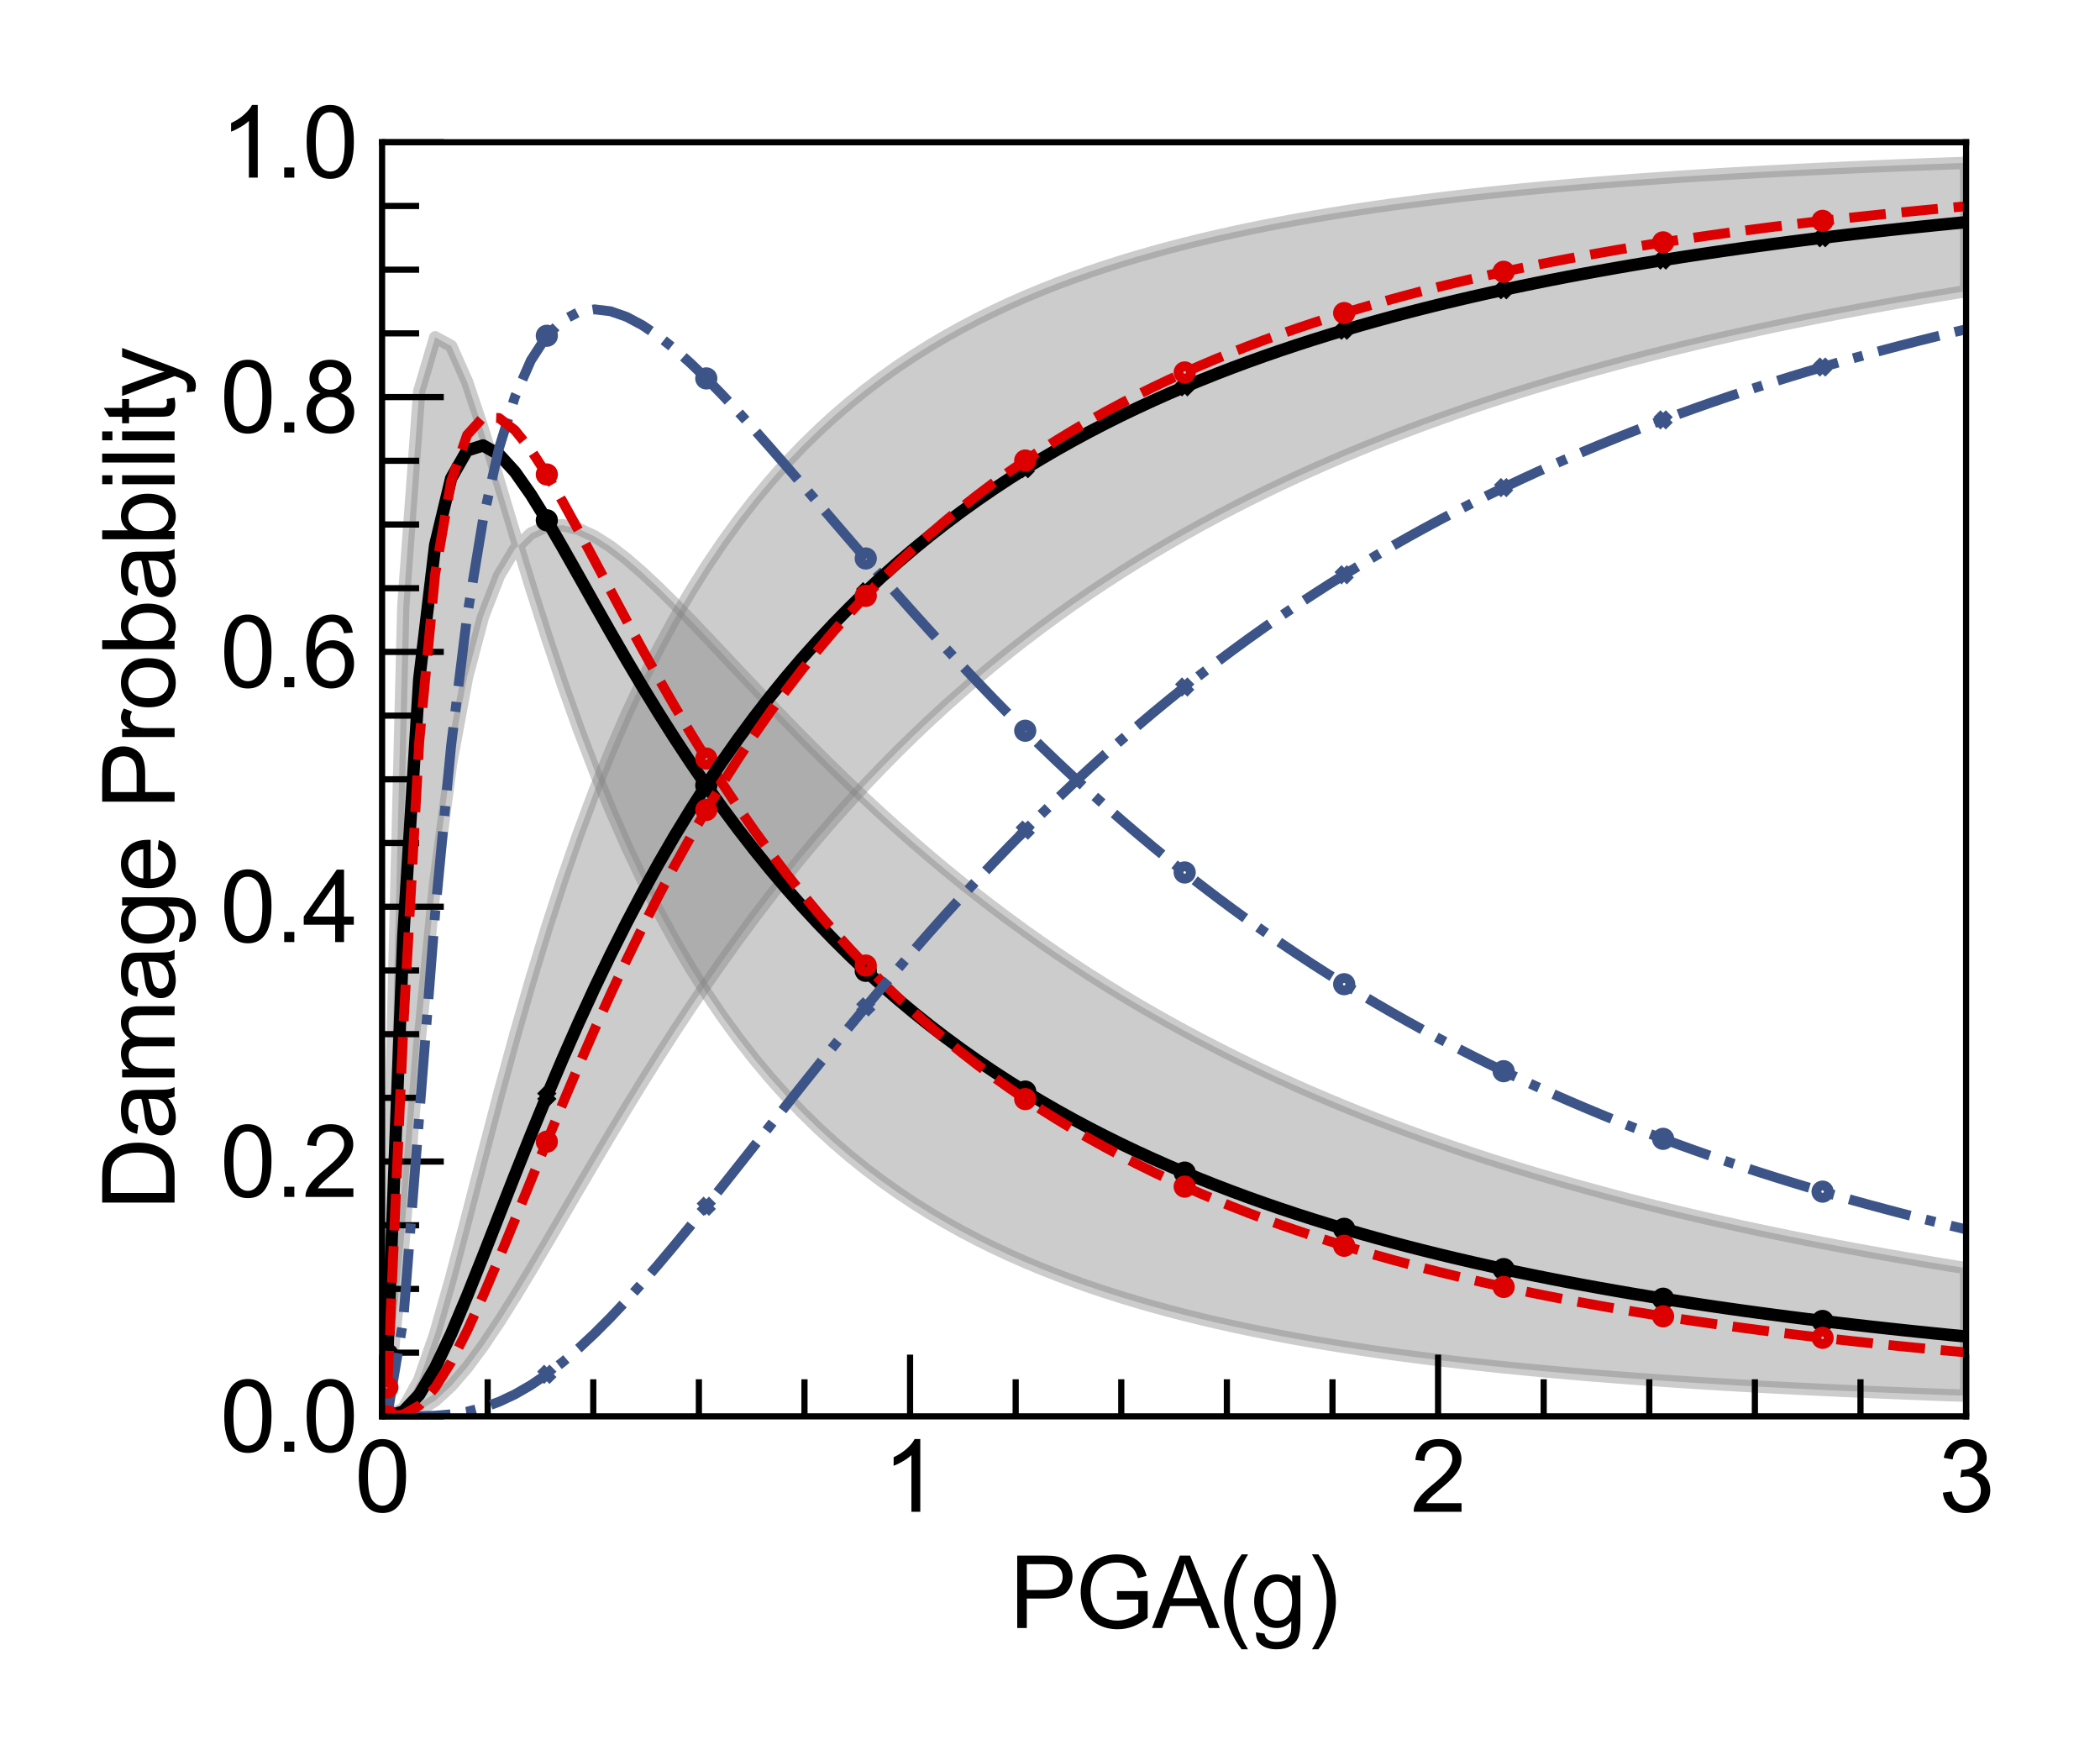 <?xml version="1.0" encoding="utf-8" standalone="no"?>
<!DOCTYPE svg PUBLIC "-//W3C//DTD SVG 1.1//EN"
  "http://www.w3.org/Graphics/SVG/1.1/DTD/svg11.dtd">
<svg xmlns:xlink="http://www.w3.org/1999/xlink" width="170.079pt" height="141.732pt" viewBox="0 0 170.079 141.732" xmlns="http://www.w3.org/2000/svg" version="1.1">
 <defs>
  <style type="text/css">*{stroke-linejoin: round; stroke-linecap: butt}</style>
 </defs>
 <g id="figure_1">
  <g id="patch_1">
   <path d="M 0 141.732 
L 170.079 141.732 
L 170.079 0 
L 0 0 
z
" style="fill: #ffffff"/>
  </g>
  <g id="axes_1">
   <g id="patch_2">
    <path d="M 30.944 114.692 
L 159.234 114.692 
L 159.234 11.52 
L 30.944 11.52 
z
" style="fill: #ffffff"/>
   </g>
   <g id="PolyCollection_1">
    <defs>
     <path id="meac482d1f2" d="M 31.371 -40.271 
L 31.371 -27.661 
L 32.663 -40.9 
L 33.954 -57.123 
L 35.246 -70.216 
L 36.538 -79.926 
L 37.829 -86.9 
L 39.121 -91.79 
L 40.412 -95.116 
L 41.704 -97.267 
L 42.995 -98.53 
L 44.287 -99.123 
L 45.578 -99.204 
L 46.87 -98.898 
L 48.161 -98.295 
L 49.453 -97.469 
L 50.744 -96.474 
L 52.036 -95.353 
L 53.328 -94.14 
L 54.619 -92.862 
L 55.911 -91.538 
L 57.202 -90.187 
L 58.494 -88.821 
L 59.785 -87.45 
L 61.077 -86.083 
L 62.368 -84.726 
L 63.66 -83.384 
L 64.951 -82.061 
L 66.243 -80.76 
L 67.534 -79.483 
L 68.826 -78.233 
L 70.118 -77.009 
L 71.409 -75.814 
L 72.701 -74.648 
L 73.992 -73.51 
L 75.284 -72.401 
L 76.575 -71.321 
L 77.867 -70.27 
L 79.158 -69.246 
L 80.45 -68.251 
L 81.741 -67.283 
L 83.033 -66.341 
L 84.324 -65.426 
L 85.616 -64.536 
L 86.908 -63.671 
L 88.199 -62.83 
L 89.491 -62.013 
L 90.782 -61.218 
L 92.074 -60.446 
L 93.365 -59.696 
L 94.657 -58.966 
L 95.948 -58.257 
L 97.24 -57.567 
L 98.531 -56.897 
L 99.823 -56.245 
L 101.114 -55.611 
L 102.406 -54.994 
L 103.698 -54.394 
L 104.989 -53.811 
L 106.281 -53.243 
L 107.572 -52.691 
L 108.864 -52.153 
L 110.155 -51.63 
L 111.447 -51.121 
L 112.738 -50.625 
L 114.03 -50.142 
L 115.321 -49.672 
L 116.613 -49.214 
L 117.904 -48.768 
L 119.196 -48.334 
L 120.488 -47.91 
L 121.779 -47.498 
L 123.071 -47.096 
L 124.362 -46.704 
L 125.654 -46.322 
L 126.945 -45.949 
L 128.237 -45.586 
L 129.528 -45.232 
L 130.82 -44.886 
L 132.111 -44.549 
L 133.403 -44.22 
L 134.695 -43.899 
L 135.986 -43.585 
L 137.278 -43.28 
L 138.569 -42.981 
L 139.861 -42.69 
L 141.152 -42.405 
L 142.444 -42.127 
L 143.735 -41.855 
L 145.027 -41.59 
L 146.318 -41.331 
L 147.61 -41.078 
L 148.901 -40.831 
L 150.193 -40.589 
L 151.485 -40.352 
L 152.776 -40.121 
L 154.068 -39.896 
L 155.359 -39.675 
L 156.651 -39.459 
L 157.942 -39.247 
L 159.234 -39.041 
L 159.234 -28.708 
L 159.234 -28.708 
L 157.942 -28.754 
L 156.651 -28.802 
L 155.359 -28.851 
L 154.068 -28.902 
L 152.776 -28.954 
L 151.485 -29.009 
L 150.193 -29.065 
L 148.901 -29.123 
L 147.61 -29.184 
L 146.318 -29.246 
L 145.027 -29.311 
L 143.735 -29.378 
L 142.444 -29.448 
L 141.152 -29.52 
L 139.861 -29.595 
L 138.569 -29.673 
L 137.278 -29.754 
L 135.986 -29.838 
L 134.695 -29.925 
L 133.403 -30.015 
L 132.111 -30.109 
L 130.82 -30.207 
L 129.528 -30.309 
L 128.237 -30.414 
L 126.945 -30.524 
L 125.654 -30.639 
L 124.362 -30.758 
L 123.071 -30.882 
L 121.779 -31.011 
L 120.488 -31.146 
L 119.196 -31.286 
L 117.904 -31.433 
L 116.613 -31.586 
L 115.321 -31.745 
L 114.03 -31.912 
L 112.738 -32.085 
L 111.447 -32.267 
L 110.155 -32.457 
L 108.864 -32.656 
L 107.572 -32.864 
L 106.281 -33.081 
L 104.989 -33.309 
L 103.698 -33.547 
L 102.406 -33.798 
L 101.114 -34.06 
L 99.823 -34.335 
L 98.531 -34.624 
L 97.24 -34.927 
L 95.948 -35.246 
L 94.657 -35.581 
L 93.365 -35.933 
L 92.074 -36.304 
L 90.782 -36.694 
L 89.491 -37.106 
L 88.199 -37.539 
L 86.908 -37.997 
L 85.616 -38.48 
L 84.324 -38.99 
L 83.033 -39.529 
L 81.741 -40.099 
L 80.45 -40.702 
L 79.158 -41.341 
L 77.867 -42.018 
L 76.575 -42.736 
L 75.284 -43.498 
L 73.992 -44.308 
L 72.701 -45.168 
L 71.409 -46.084 
L 70.118 -47.058 
L 68.826 -48.097 
L 67.534 -49.204 
L 66.243 -50.386 
L 64.951 -51.649 
L 63.66 -52.998 
L 62.368 -54.443 
L 61.077 -55.989 
L 59.785 -57.646 
L 58.494 -59.424 
L 57.202 -61.331 
L 55.911 -63.38 
L 54.619 -65.581 
L 53.328 -67.948 
L 52.036 -70.492 
L 50.744 -73.227 
L 49.453 -76.166 
L 48.161 -79.32 
L 46.87 -82.7 
L 45.578 -86.31 
L 44.287 -90.147 
L 42.995 -94.195 
L 41.704 -98.414 
L 40.412 -102.72 
L 39.121 -106.954 
L 37.829 -110.816 
L 36.538 -113.715 
L 35.246 -114.419 
L 33.954 -110.044 
L 32.663 -92.635 
L 31.371 -40.271 
z
" style="stroke: #808080; stroke-opacity: 0.4"/>
    </defs>
    <g clip-path="url(#p37d0a93319)">
     <use xlink:href="#meac482d1f2" x="0" y="141.732" style="fill: #808080; fill-opacity: 0.4; stroke: #808080; stroke-opacity: 0.4"/>
    </g>
   </g>
   <g id="PolyCollection_2">
    <defs>
     <path id="m957d1ae35b" d="M 31.371 -27.043 
L 31.371 -27.04 
L 32.663 -27.118 
L 33.954 -27.511 
L 35.246 -28.316 
L 36.538 -29.501 
L 37.829 -31.001 
L 39.121 -32.744 
L 40.412 -34.666 
L 41.704 -36.716 
L 42.995 -38.851 
L 44.287 -41.037 
L 45.578 -43.247 
L 46.87 -45.462 
L 48.161 -47.664 
L 49.453 -49.843 
L 50.744 -51.988 
L 52.036 -54.093 
L 53.328 -56.153 
L 54.619 -58.164 
L 55.911 -60.123 
L 57.202 -62.03 
L 58.494 -63.884 
L 59.785 -65.683 
L 61.077 -67.429 
L 62.368 -69.121 
L 63.66 -70.762 
L 64.951 -72.351 
L 66.243 -73.89 
L 67.534 -75.38 
L 68.826 -76.822 
L 70.118 -78.218 
L 71.409 -79.569 
L 72.701 -80.877 
L 73.992 -82.143 
L 75.284 -83.368 
L 76.575 -84.554 
L 77.867 -85.702 
L 79.158 -86.814 
L 80.45 -87.89 
L 81.741 -88.933 
L 83.033 -89.942 
L 84.324 -90.92 
L 85.616 -91.868 
L 86.908 -92.786 
L 88.199 -93.676 
L 89.491 -94.539 
L 90.782 -95.375 
L 92.074 -96.187 
L 93.365 -96.973 
L 94.657 -97.737 
L 95.948 -98.477 
L 97.24 -99.196 
L 98.531 -99.893 
L 99.823 -100.571 
L 101.114 -101.228 
L 102.406 -101.867 
L 103.698 -102.487 
L 104.989 -103.09 
L 106.281 -103.676 
L 107.572 -104.245 
L 108.864 -104.799 
L 110.155 -105.337 
L 111.447 -105.86 
L 112.738 -106.369 
L 114.03 -106.864 
L 115.321 -107.346 
L 116.613 -107.815 
L 117.904 -108.271 
L 119.196 -108.716 
L 120.488 -109.148 
L 121.779 -109.57 
L 123.071 -109.98 
L 124.362 -110.38 
L 125.654 -110.769 
L 126.945 -111.149 
L 128.237 -111.519 
L 129.528 -111.879 
L 130.82 -112.231 
L 132.111 -112.574 
L 133.403 -112.908 
L 134.695 -113.234 
L 135.986 -113.553 
L 137.278 -113.863 
L 138.569 -114.166 
L 139.861 -114.462 
L 141.152 -114.75 
L 142.444 -115.032 
L 143.735 -115.307 
L 145.027 -115.576 
L 146.318 -115.838 
L 147.61 -116.095 
L 148.901 -116.345 
L 150.193 -116.59 
L 151.485 -116.829 
L 152.776 -117.062 
L 154.068 -117.291 
L 155.359 -117.514 
L 156.651 -117.732 
L 157.942 -117.946 
L 159.234 -118.154 
L 159.234 -128.544 
L 159.234 -128.544 
L 157.942 -128.498 
L 156.651 -128.451 
L 155.359 -128.402 
L 154.068 -128.351 
L 152.776 -128.298 
L 151.485 -128.244 
L 150.193 -128.187 
L 148.901 -128.129 
L 147.61 -128.069 
L 146.318 -128.006 
L 145.027 -127.941 
L 143.735 -127.874 
L 142.444 -127.804 
L 141.152 -127.732 
L 139.861 -127.657 
L 138.569 -127.579 
L 137.278 -127.498 
L 135.986 -127.414 
L 134.695 -127.327 
L 133.403 -127.237 
L 132.111 -127.143 
L 130.82 -127.045 
L 129.528 -126.943 
L 128.237 -126.838 
L 126.945 -126.728 
L 125.654 -126.613 
L 124.362 -126.494 
L 123.071 -126.37 
L 121.779 -126.241 
L 120.488 -126.106 
L 119.196 -125.966 
L 117.904 -125.819 
L 116.613 -125.666 
L 115.321 -125.507 
L 114.03 -125.34 
L 112.738 -125.167 
L 111.447 -124.985 
L 110.155 -124.795 
L 108.864 -124.596 
L 107.572 -124.388 
L 106.281 -124.171 
L 104.989 -123.943 
L 103.698 -123.704 
L 102.406 -123.454 
L 101.114 -123.192 
L 99.823 -122.917 
L 98.531 -122.628 
L 97.24 -122.324 
L 95.948 -122.006 
L 94.657 -121.671 
L 93.365 -121.318 
L 92.074 -120.947 
L 90.782 -120.557 
L 89.491 -120.145 
L 88.199 -119.711 
L 86.908 -119.254 
L 85.616 -118.77 
L 84.324 -118.26 
L 83.033 -117.721 
L 81.741 -117.15 
L 80.45 -116.547 
L 79.158 -115.907 
L 77.867 -115.23 
L 76.575 -114.511 
L 75.284 -113.748 
L 73.992 -112.938 
L 72.701 -112.076 
L 71.409 -111.16 
L 70.118 -110.184 
L 68.826 -109.144 
L 67.534 -108.035 
L 66.243 -106.851 
L 64.951 -105.586 
L 63.66 -104.233 
L 62.368 -102.785 
L 61.077 -101.234 
L 59.785 -99.571 
L 58.494 -97.787 
L 57.202 -95.871 
L 55.911 -93.812 
L 54.619 -91.597 
L 53.328 -89.214 
L 52.036 -86.648 
L 50.744 -83.884 
L 49.453 -80.908 
L 48.161 -77.703 
L 46.87 -74.255 
L 45.578 -70.551 
L 44.287 -66.581 
L 42.995 -62.341 
L 41.704 -57.84 
L 40.412 -53.101 
L 39.121 -48.18 
L 37.829 -43.176 
L 36.538 -38.262 
L 35.246 -33.725 
L 33.954 -30.002 
L 32.663 -27.674 
L 31.371 -27.043 
z
" style="stroke: #808080; stroke-opacity: 0.4"/>
    </defs>
    <g clip-path="url(#p37d0a93319)">
     <use xlink:href="#m957d1ae35b" x="0" y="141.732" style="fill: #808080; fill-opacity: 0.4; stroke: #808080; stroke-opacity: 0.4"/>
    </g>
   </g>
   <g id="matplotlib.axis_1">
    <g id="xtick_1">
     <g id="line2d_1">
      <defs>
       <path id="m9cff4ed9e4" d="M 0 0 
L 0 -5 
" style="stroke: #000000; stroke-width: 0.5"/>
      </defs>
      <g>
       <use xlink:href="#m9cff4ed9e4" x="30.944" y="114.692" style="fill-opacity: 0; stroke: #000000; stroke-width: 0.5"/>
      </g>
     </g>
     <g id="text_1">
      <!-- 0 -->
      <g transform="translate(28.719 122.419)scale(0.08 -0.08)">
       <defs>
        <path id="ArialMT-30" d="M 266 2259 
Q 266 3072 433 3567 
Q 600 4063 929 4331 
Q 1259 4600 1759 4600 
Q 2128 4600 2406 4451 
Q 2684 4303 2865 4023 
Q 3047 3744 3150 3342 
Q 3253 2941 3253 2259 
Q 3253 1453 3087 958 
Q 2922 463 2592 192 
Q 2263 -78 1759 -78 
Q 1097 -78 719 397 
Q 266 969 266 2259 
z
M 844 2259 
Q 844 1131 1108 757 
Q 1372 384 1759 384 
Q 2147 384 2411 759 
Q 2675 1134 2675 2259 
Q 2675 3391 2411 3762 
Q 2147 4134 1753 4134 
Q 1366 4134 1134 3806 
Q 844 3388 844 2259 
z
" transform="scale(0.016)"/>
       </defs>
       <use xlink:href="#ArialMT-30"/>
      </g>
     </g>
    </g>
    <g id="xtick_2">
     <g id="line2d_2">
      <g>
       <use xlink:href="#m9cff4ed9e4" x="73.707" y="114.692" style="fill-opacity: 0; stroke: #000000; stroke-width: 0.5"/>
      </g>
     </g>
     <g id="text_2">
      <!-- 1 -->
      <g transform="translate(71.483 122.419)scale(0.08 -0.08)">
       <defs>
        <path id="ArialMT-31" d="M 2384 0 
L 1822 0 
L 1822 3584 
Q 1619 3391 1289 3197 
Q 959 3003 697 2906 
L 697 3450 
Q 1169 3672 1522 3987 
Q 1875 4303 2022 4600 
L 2384 4600 
L 2384 0 
z
" transform="scale(0.016)"/>
       </defs>
       <use xlink:href="#ArialMT-31"/>
      </g>
     </g>
    </g>
    <g id="xtick_3">
     <g id="line2d_3">
      <g>
       <use xlink:href="#m9cff4ed9e4" x="116.47" y="114.692" style="fill-opacity: 0; stroke: #000000; stroke-width: 0.5"/>
      </g>
     </g>
     <g id="text_3">
      <!-- 2 -->
      <g transform="translate(114.246 122.419)scale(0.08 -0.08)">
       <defs>
        <path id="ArialMT-32" d="M 3222 541 
L 3222 0 
L 194 0 
Q 188 203 259 391 
Q 375 700 629 1000 
Q 884 1300 1366 1694 
Q 2113 2306 2375 2664 
Q 2638 3022 2638 3341 
Q 2638 3675 2398 3904 
Q 2159 4134 1775 4134 
Q 1369 4134 1125 3890 
Q 881 3647 878 3216 
L 300 3275 
Q 359 3922 746 4261 
Q 1134 4600 1788 4600 
Q 2447 4600 2831 4234 
Q 3216 3869 3216 3328 
Q 3216 3053 3103 2787 
Q 2991 2522 2730 2228 
Q 2469 1934 1863 1422 
Q 1356 997 1212 845 
Q 1069 694 975 541 
L 3222 541 
z
" transform="scale(0.016)"/>
       </defs>
       <use xlink:href="#ArialMT-32"/>
      </g>
     </g>
    </g>
    <g id="xtick_4">
     <g id="line2d_4">
      <g>
       <use xlink:href="#m9cff4ed9e4" x="159.234" y="114.692" style="fill-opacity: 0; stroke: #000000; stroke-width: 0.5"/>
      </g>
     </g>
     <g id="text_4">
      <!-- 3 -->
      <g transform="translate(157.009 122.419)scale(0.08 -0.08)">
       <defs>
        <path id="ArialMT-33" d="M 269 1209 
L 831 1284 
Q 928 806 1161 595 
Q 1394 384 1728 384 
Q 2125 384 2398 659 
Q 2672 934 2672 1341 
Q 2672 1728 2419 1979 
Q 2166 2231 1775 2231 
Q 1616 2231 1378 2169 
L 1441 2663 
Q 1497 2656 1531 2656 
Q 1891 2656 2178 2843 
Q 2466 3031 2466 3422 
Q 2466 3731 2256 3934 
Q 2047 4138 1716 4138 
Q 1388 4138 1169 3931 
Q 950 3725 888 3313 
L 325 3413 
Q 428 3978 793 4289 
Q 1159 4600 1703 4600 
Q 2078 4600 2393 4439 
Q 2709 4278 2876 4000 
Q 3044 3722 3044 3409 
Q 3044 3113 2884 2869 
Q 2725 2625 2413 2481 
Q 2819 2388 3044 2092 
Q 3269 1797 3269 1353 
Q 3269 753 2831 336 
Q 2394 -81 1725 -81 
Q 1122 -81 723 278 
Q 325 638 269 1209 
z
" transform="scale(0.016)"/>
       </defs>
       <use xlink:href="#ArialMT-33"/>
      </g>
     </g>
    </g>
    <g id="xtick_5">
     <g id="line2d_5">
      <defs>
       <path id="m6d705cd6b8" d="M 0 0 
L 0 -3 
" style="stroke: #000000; stroke-width: 0.5"/>
      </defs>
      <g>
       <use xlink:href="#m6d705cd6b8" x="39.496" y="114.692" style="fill-opacity: 0; stroke: #000000; stroke-width: 0.5"/>
      </g>
     </g>
    </g>
    <g id="xtick_6">
     <g id="line2d_6">
      <g>
       <use xlink:href="#m6d705cd6b8" x="48.049" y="114.692" style="fill-opacity: 0; stroke: #000000; stroke-width: 0.5"/>
      </g>
     </g>
    </g>
    <g id="xtick_7">
     <g id="line2d_7">
      <g>
       <use xlink:href="#m6d705cd6b8" x="56.602" y="114.692" style="fill-opacity: 0; stroke: #000000; stroke-width: 0.5"/>
      </g>
     </g>
    </g>
    <g id="xtick_8">
     <g id="line2d_8">
      <g>
       <use xlink:href="#m6d705cd6b8" x="65.154" y="114.692" style="fill-opacity: 0; stroke: #000000; stroke-width: 0.5"/>
      </g>
     </g>
    </g>
    <g id="xtick_9">
     <g id="line2d_9">
      <g>
       <use xlink:href="#m6d705cd6b8" x="82.26" y="114.692" style="fill-opacity: 0; stroke: #000000; stroke-width: 0.5"/>
      </g>
     </g>
    </g>
    <g id="xtick_10">
     <g id="line2d_10">
      <g>
       <use xlink:href="#m6d705cd6b8" x="90.812" y="114.692" style="fill-opacity: 0; stroke: #000000; stroke-width: 0.5"/>
      </g>
     </g>
    </g>
    <g id="xtick_11">
     <g id="line2d_11">
      <g>
       <use xlink:href="#m6d705cd6b8" x="99.365" y="114.692" style="fill-opacity: 0; stroke: #000000; stroke-width: 0.5"/>
      </g>
     </g>
    </g>
    <g id="xtick_12">
     <g id="line2d_12">
      <g>
       <use xlink:href="#m6d705cd6b8" x="107.918" y="114.692" style="fill-opacity: 0; stroke: #000000; stroke-width: 0.5"/>
      </g>
     </g>
    </g>
    <g id="xtick_13">
     <g id="line2d_13">
      <g>
       <use xlink:href="#m6d705cd6b8" x="125.023" y="114.692" style="fill-opacity: 0; stroke: #000000; stroke-width: 0.5"/>
      </g>
     </g>
    </g>
    <g id="xtick_14">
     <g id="line2d_14">
      <g>
       <use xlink:href="#m6d705cd6b8" x="133.576" y="114.692" style="fill-opacity: 0; stroke: #000000; stroke-width: 0.5"/>
      </g>
     </g>
    </g>
    <g id="xtick_15">
     <g id="line2d_15">
      <g>
       <use xlink:href="#m6d705cd6b8" x="142.128" y="114.692" style="fill-opacity: 0; stroke: #000000; stroke-width: 0.5"/>
      </g>
     </g>
    </g>
    <g id="xtick_16">
     <g id="line2d_16">
      <g>
       <use xlink:href="#m6d705cd6b8" x="150.681" y="114.692" style="fill-opacity: 0; stroke: #000000; stroke-width: 0.5"/>
      </g>
     </g>
    </g>
    <g id="text_5">
     <!-- PGA(g) -->
     <g transform="translate(81.753 131.832)scale(0.08 -0.08)">
      <defs>
       <path id="ArialMT-50" d="M 494 0 
L 494 4581 
L 2222 4581 
Q 2678 4581 2919 4538 
Q 3256 4481 3484 4323 
Q 3713 4166 3852 3881 
Q 3991 3597 3991 3256 
Q 3991 2672 3619 2267 
Q 3247 1863 2275 1863 
L 1100 1863 
L 1100 0 
L 494 0 
z
M 1100 2403 
L 2284 2403 
Q 2872 2403 3119 2622 
Q 3366 2841 3366 3238 
Q 3366 3525 3220 3729 
Q 3075 3934 2838 4000 
Q 2684 4041 2272 4041 
L 1100 4041 
L 1100 2403 
z
" transform="scale(0.016)"/>
       <path id="ArialMT-47" d="M 2638 1797 
L 2638 2334 
L 4578 2338 
L 4578 638 
Q 4131 281 3656 101 
Q 3181 -78 2681 -78 
Q 2006 -78 1454 211 
Q 903 500 622 1047 
Q 341 1594 341 2269 
Q 341 2938 620 3517 
Q 900 4097 1425 4378 
Q 1950 4659 2634 4659 
Q 3131 4659 3532 4498 
Q 3934 4338 4162 4050 
Q 4391 3763 4509 3300 
L 3963 3150 
Q 3859 3500 3706 3700 
Q 3553 3900 3268 4020 
Q 2984 4141 2638 4141 
Q 2222 4141 1919 4014 
Q 1616 3888 1430 3681 
Q 1244 3475 1141 3228 
Q 966 2803 966 2306 
Q 966 1694 1177 1281 
Q 1388 869 1791 669 
Q 2194 469 2647 469 
Q 3041 469 3416 620 
Q 3791 772 3984 944 
L 3984 1797 
L 2638 1797 
z
" transform="scale(0.016)"/>
       <path id="ArialMT-41" d="M -9 0 
L 1750 4581 
L 2403 4581 
L 4278 0 
L 3588 0 
L 3053 1388 
L 1138 1388 
L 634 0 
L -9 0 
z
M 1313 1881 
L 2866 1881 
L 2388 3150 
Q 2169 3728 2063 4100 
Q 1975 3659 1816 3225 
L 1313 1881 
z
" transform="scale(0.016)"/>
       <path id="ArialMT-28" d="M 1497 -1347 
Q 1031 -759 709 28 
Q 388 816 388 1659 
Q 388 2403 628 3084 
Q 909 3875 1497 4659 
L 1900 4659 
Q 1522 4009 1400 3731 
Q 1209 3300 1100 2831 
Q 966 2247 966 1656 
Q 966 153 1900 -1347 
L 1497 -1347 
z
" transform="scale(0.016)"/>
       <path id="ArialMT-67" d="M 319 -275 
L 866 -356 
Q 900 -609 1056 -725 
Q 1266 -881 1628 -881 
Q 2019 -881 2231 -725 
Q 2444 -569 2519 -288 
Q 2563 -116 2559 434 
Q 2191 0 1641 0 
Q 956 0 581 494 
Q 206 988 206 1678 
Q 206 2153 378 2554 
Q 550 2956 876 3175 
Q 1203 3394 1644 3394 
Q 2231 3394 2613 2919 
L 2613 3319 
L 3131 3319 
L 3131 450 
Q 3131 -325 2973 -648 
Q 2816 -972 2473 -1159 
Q 2131 -1347 1631 -1347 
Q 1038 -1347 672 -1080 
Q 306 -813 319 -275 
z
M 784 1719 
Q 784 1066 1043 766 
Q 1303 466 1694 466 
Q 2081 466 2343 764 
Q 2606 1063 2606 1700 
Q 2606 2309 2336 2618 
Q 2066 2928 1684 2928 
Q 1309 2928 1046 2623 
Q 784 2319 784 1719 
z
" transform="scale(0.016)"/>
       <path id="ArialMT-29" d="M 791 -1347 
L 388 -1347 
Q 1322 153 1322 1656 
Q 1322 2244 1188 2822 
Q 1081 3291 891 3722 
Q 769 4003 388 4659 
L 791 4659 
Q 1378 3875 1659 3084 
Q 1900 2403 1900 1659 
Q 1900 816 1576 28 
Q 1253 -759 791 -1347 
z
" transform="scale(0.016)"/>
      </defs>
      <use xlink:href="#ArialMT-50"/>
      <use xlink:href="#ArialMT-47" x="66.699"/>
      <use xlink:href="#ArialMT-41" x="144.482"/>
      <use xlink:href="#ArialMT-28" x="211.182"/>
      <use xlink:href="#ArialMT-67" x="244.482"/>
      <use xlink:href="#ArialMT-29" x="300.098"/>
     </g>
    </g>
   </g>
   <g id="matplotlib.axis_2">
    <g id="ytick_1">
     <g id="line2d_17">
      <defs>
       <path id="ma7a9a381dd" d="M 0 0 
L 5 0 
" style="stroke: #000000; stroke-width: 0.5"/>
      </defs>
      <g>
       <use xlink:href="#ma7a9a381dd" x="30.944" y="114.692" style="fill-opacity: 0; stroke: #000000; stroke-width: 0.5"/>
      </g>
     </g>
     <g id="text_6">
      <!-- 0.0 -->
      <g transform="translate(17.824 117.555)scale(0.08 -0.08)">
       <defs>
        <path id="ArialMT-2e" d="M 581 0 
L 581 641 
L 1222 641 
L 1222 0 
L 581 0 
z
" transform="scale(0.016)"/>
       </defs>
       <use xlink:href="#ArialMT-30"/>
       <use xlink:href="#ArialMT-2e" x="55.615"/>
       <use xlink:href="#ArialMT-30" x="83.398"/>
      </g>
     </g>
    </g>
    <g id="ytick_2">
     <g id="line2d_18">
      <g>
       <use xlink:href="#ma7a9a381dd" x="30.944" y="94.058" style="fill-opacity: 0; stroke: #000000; stroke-width: 0.5"/>
      </g>
     </g>
     <g id="text_7">
      <!-- 0.2 -->
      <g transform="translate(17.824 96.921)scale(0.08 -0.08)">
       <use xlink:href="#ArialMT-30"/>
       <use xlink:href="#ArialMT-2e" x="55.615"/>
       <use xlink:href="#ArialMT-32" x="83.398"/>
      </g>
     </g>
    </g>
    <g id="ytick_3">
     <g id="line2d_19">
      <g>
       <use xlink:href="#ma7a9a381dd" x="30.944" y="73.423" style="fill-opacity: 0; stroke: #000000; stroke-width: 0.5"/>
      </g>
     </g>
     <g id="text_8">
      <!-- 0.4 -->
      <g transform="translate(17.824 76.286)scale(0.08 -0.08)">
       <defs>
        <path id="ArialMT-34" d="M 2069 0 
L 2069 1097 
L 81 1097 
L 81 1613 
L 2172 4581 
L 2631 4581 
L 2631 1613 
L 3250 1613 
L 3250 1097 
L 2631 1097 
L 2631 0 
L 2069 0 
z
M 2069 1613 
L 2069 3678 
L 634 1613 
L 2069 1613 
z
" transform="scale(0.016)"/>
       </defs>
       <use xlink:href="#ArialMT-30"/>
       <use xlink:href="#ArialMT-2e" x="55.615"/>
       <use xlink:href="#ArialMT-34" x="83.398"/>
      </g>
     </g>
    </g>
    <g id="ytick_4">
     <g id="line2d_20">
      <g>
       <use xlink:href="#ma7a9a381dd" x="30.944" y="52.789" style="fill-opacity: 0; stroke: #000000; stroke-width: 0.5"/>
      </g>
     </g>
     <g id="text_9">
      <!-- 0.6 -->
      <g transform="translate(17.824 55.652)scale(0.08 -0.08)">
       <defs>
        <path id="ArialMT-36" d="M 3184 3459 
L 2625 3416 
Q 2550 3747 2413 3897 
Q 2184 4138 1850 4138 
Q 1581 4138 1378 3988 
Q 1113 3794 959 3422 
Q 806 3050 800 2363 
Q 1003 2672 1297 2822 
Q 1591 2972 1913 2972 
Q 2475 2972 2870 2558 
Q 3266 2144 3266 1488 
Q 3266 1056 3080 686 
Q 2894 316 2569 119 
Q 2244 -78 1831 -78 
Q 1128 -78 684 439 
Q 241 956 241 2144 
Q 241 3472 731 4075 
Q 1159 4600 1884 4600 
Q 2425 4600 2770 4297 
Q 3116 3994 3184 3459 
z
M 888 1484 
Q 888 1194 1011 928 
Q 1134 663 1356 523 
Q 1578 384 1822 384 
Q 2178 384 2434 671 
Q 2691 959 2691 1453 
Q 2691 1928 2437 2201 
Q 2184 2475 1800 2475 
Q 1419 2475 1153 2201 
Q 888 1928 888 1484 
z
" transform="scale(0.016)"/>
       </defs>
       <use xlink:href="#ArialMT-30"/>
       <use xlink:href="#ArialMT-2e" x="55.615"/>
       <use xlink:href="#ArialMT-36" x="83.398"/>
      </g>
     </g>
    </g>
    <g id="ytick_5">
     <g id="line2d_21">
      <g>
       <use xlink:href="#ma7a9a381dd" x="30.944" y="32.154" style="fill-opacity: 0; stroke: #000000; stroke-width: 0.5"/>
      </g>
     </g>
     <g id="text_10">
      <!-- 0.8 -->
      <g transform="translate(17.824 35.018)scale(0.08 -0.08)">
       <defs>
        <path id="ArialMT-38" d="M 1131 2484 
Q 781 2613 612 2850 
Q 444 3088 444 3419 
Q 444 3919 803 4259 
Q 1163 4600 1759 4600 
Q 2359 4600 2725 4251 
Q 3091 3903 3091 3403 
Q 3091 3084 2923 2848 
Q 2756 2613 2416 2484 
Q 2838 2347 3058 2040 
Q 3278 1734 3278 1309 
Q 3278 722 2862 322 
Q 2447 -78 1769 -78 
Q 1091 -78 675 323 
Q 259 725 259 1325 
Q 259 1772 486 2073 
Q 713 2375 1131 2484 
z
M 1019 3438 
Q 1019 3113 1228 2906 
Q 1438 2700 1772 2700 
Q 2097 2700 2305 2904 
Q 2513 3109 2513 3406 
Q 2513 3716 2298 3927 
Q 2084 4138 1766 4138 
Q 1444 4138 1231 3931 
Q 1019 3725 1019 3438 
z
M 838 1322 
Q 838 1081 952 856 
Q 1066 631 1291 507 
Q 1516 384 1775 384 
Q 2178 384 2440 643 
Q 2703 903 2703 1303 
Q 2703 1709 2433 1975 
Q 2163 2241 1756 2241 
Q 1359 2241 1098 1978 
Q 838 1716 838 1322 
z
" transform="scale(0.016)"/>
       </defs>
       <use xlink:href="#ArialMT-30"/>
       <use xlink:href="#ArialMT-2e" x="55.615"/>
       <use xlink:href="#ArialMT-38" x="83.398"/>
      </g>
     </g>
    </g>
    <g id="ytick_6">
     <g id="line2d_22">
      <g>
       <use xlink:href="#ma7a9a381dd" x="30.944" y="11.52" style="fill-opacity: 0; stroke: #000000; stroke-width: 0.5"/>
      </g>
     </g>
     <g id="text_11">
      <!-- 1.0 -->
      <g transform="translate(17.824 14.383)scale(0.08 -0.08)">
       <use xlink:href="#ArialMT-31"/>
       <use xlink:href="#ArialMT-2e" x="55.615"/>
       <use xlink:href="#ArialMT-30" x="83.398"/>
      </g>
     </g>
    </g>
    <g id="ytick_7">
     <g id="line2d_23">
      <defs>
       <path id="me98787725f" d="M 0 0 
L 3 0 
" style="stroke: #000000; stroke-width: 0.5"/>
      </defs>
      <g>
       <use xlink:href="#me98787725f" x="30.944" y="109.534" style="fill-opacity: 0; stroke: #000000; stroke-width: 0.5"/>
      </g>
     </g>
    </g>
    <g id="ytick_8">
     <g id="line2d_24">
      <g>
       <use xlink:href="#me98787725f" x="30.944" y="104.375" style="fill-opacity: 0; stroke: #000000; stroke-width: 0.5"/>
      </g>
     </g>
    </g>
    <g id="ytick_9">
     <g id="line2d_25">
      <g>
       <use xlink:href="#me98787725f" x="30.944" y="99.216" style="fill-opacity: 0; stroke: #000000; stroke-width: 0.5"/>
      </g>
     </g>
    </g>
    <g id="ytick_10">
     <g id="line2d_26">
      <g>
       <use xlink:href="#me98787725f" x="30.944" y="88.899" style="fill-opacity: 0; stroke: #000000; stroke-width: 0.5"/>
      </g>
     </g>
    </g>
    <g id="ytick_11">
     <g id="line2d_27">
      <g>
       <use xlink:href="#me98787725f" x="30.944" y="83.741" style="fill-opacity: 0; stroke: #000000; stroke-width: 0.5"/>
      </g>
     </g>
    </g>
    <g id="ytick_12">
     <g id="line2d_28">
      <g>
       <use xlink:href="#me98787725f" x="30.944" y="78.582" style="fill-opacity: 0; stroke: #000000; stroke-width: 0.5"/>
      </g>
     </g>
    </g>
    <g id="ytick_13">
     <g id="line2d_29">
      <g>
       <use xlink:href="#me98787725f" x="30.944" y="68.265" style="fill-opacity: 0; stroke: #000000; stroke-width: 0.5"/>
      </g>
     </g>
    </g>
    <g id="ytick_14">
     <g id="line2d_30">
      <g>
       <use xlink:href="#me98787725f" x="30.944" y="63.106" style="fill-opacity: 0; stroke: #000000; stroke-width: 0.5"/>
      </g>
     </g>
    </g>
    <g id="ytick_15">
     <g id="line2d_31">
      <g>
       <use xlink:href="#me98787725f" x="30.944" y="57.948" style="fill-opacity: 0; stroke: #000000; stroke-width: 0.5"/>
      </g>
     </g>
    </g>
    <g id="ytick_16">
     <g id="line2d_32">
      <g>
       <use xlink:href="#me98787725f" x="30.944" y="47.63" style="fill-opacity: 0; stroke: #000000; stroke-width: 0.5"/>
      </g>
     </g>
    </g>
    <g id="ytick_17">
     <g id="line2d_33">
      <g>
       <use xlink:href="#me98787725f" x="30.944" y="42.472" style="fill-opacity: 0; stroke: #000000; stroke-width: 0.5"/>
      </g>
     </g>
    </g>
    <g id="ytick_18">
     <g id="line2d_34">
      <g>
       <use xlink:href="#me98787725f" x="30.944" y="37.313" style="fill-opacity: 0; stroke: #000000; stroke-width: 0.5"/>
      </g>
     </g>
    </g>
    <g id="ytick_19">
     <g id="line2d_35">
      <g>
       <use xlink:href="#me98787725f" x="30.944" y="26.996" style="fill-opacity: 0; stroke: #000000; stroke-width: 0.5"/>
      </g>
     </g>
    </g>
    <g id="ytick_20">
     <g id="line2d_36">
      <g>
       <use xlink:href="#me98787725f" x="30.944" y="21.837" style="fill-opacity: 0; stroke: #000000; stroke-width: 0.5"/>
      </g>
     </g>
    </g>
    <g id="ytick_21">
     <g id="line2d_37">
      <g>
       <use xlink:href="#me98787725f" x="30.944" y="16.679" style="fill-opacity: 0; stroke: #000000; stroke-width: 0.5"/>
      </g>
     </g>
    </g>
    <g id="text_12">
     <!-- Damage Probability -->
     <g transform="translate(14.14 98.011)rotate(-90)scale(0.08 -0.08)">
      <defs>
       <path id="ArialMT-44" d="M 494 0 
L 494 4581 
L 2072 4581 
Q 2606 4581 2888 4516 
Q 3281 4425 3559 4188 
Q 3922 3881 4101 3404 
Q 4281 2928 4281 2316 
Q 4281 1794 4159 1391 
Q 4038 988 3847 723 
Q 3656 459 3429 307 
Q 3203 156 2883 78 
Q 2563 0 2147 0 
L 494 0 
z
M 1100 541 
L 2078 541 
Q 2531 541 2789 625 
Q 3047 709 3200 863 
Q 3416 1078 3536 1442 
Q 3656 1806 3656 2325 
Q 3656 3044 3420 3430 
Q 3184 3816 2847 3947 
Q 2603 4041 2063 4041 
L 1100 4041 
L 1100 541 
z
" transform="scale(0.016)"/>
       <path id="ArialMT-61" d="M 2588 409 
Q 2275 144 1986 34 
Q 1697 -75 1366 -75 
Q 819 -75 525 192 
Q 231 459 231 875 
Q 231 1119 342 1320 
Q 453 1522 633 1644 
Q 813 1766 1038 1828 
Q 1203 1872 1538 1913 
Q 2219 1994 2541 2106 
Q 2544 2222 2544 2253 
Q 2544 2597 2384 2738 
Q 2169 2928 1744 2928 
Q 1347 2928 1158 2789 
Q 969 2650 878 2297 
L 328 2372 
Q 403 2725 575 2942 
Q 747 3159 1072 3276 
Q 1397 3394 1825 3394 
Q 2250 3394 2515 3294 
Q 2781 3194 2906 3042 
Q 3031 2891 3081 2659 
Q 3109 2516 3109 2141 
L 3109 1391 
Q 3109 606 3145 398 
Q 3181 191 3288 0 
L 2700 0 
Q 2613 175 2588 409 
z
M 2541 1666 
Q 2234 1541 1622 1453 
Q 1275 1403 1131 1340 
Q 988 1278 909 1158 
Q 831 1038 831 891 
Q 831 666 1001 516 
Q 1172 366 1500 366 
Q 1825 366 2078 508 
Q 2331 650 2450 897 
Q 2541 1088 2541 1459 
L 2541 1666 
z
" transform="scale(0.016)"/>
       <path id="ArialMT-6d" d="M 422 0 
L 422 3319 
L 925 3319 
L 925 2853 
Q 1081 3097 1340 3245 
Q 1600 3394 1931 3394 
Q 2300 3394 2536 3241 
Q 2772 3088 2869 2813 
Q 3263 3394 3894 3394 
Q 4388 3394 4653 3120 
Q 4919 2847 4919 2278 
L 4919 0 
L 4359 0 
L 4359 2091 
Q 4359 2428 4304 2576 
Q 4250 2725 4106 2815 
Q 3963 2906 3769 2906 
Q 3419 2906 3187 2673 
Q 2956 2441 2956 1928 
L 2956 0 
L 2394 0 
L 2394 2156 
Q 2394 2531 2256 2718 
Q 2119 2906 1806 2906 
Q 1569 2906 1367 2781 
Q 1166 2656 1075 2415 
Q 984 2175 984 1722 
L 984 0 
L 422 0 
z
" transform="scale(0.016)"/>
       <path id="ArialMT-65" d="M 2694 1069 
L 3275 997 
Q 3138 488 2766 206 
Q 2394 -75 1816 -75 
Q 1088 -75 661 373 
Q 234 822 234 1631 
Q 234 2469 665 2931 
Q 1097 3394 1784 3394 
Q 2450 3394 2872 2941 
Q 3294 2488 3294 1666 
Q 3294 1616 3291 1516 
L 816 1516 
Q 847 969 1125 678 
Q 1403 388 1819 388 
Q 2128 388 2347 550 
Q 2566 713 2694 1069 
z
M 847 1978 
L 2700 1978 
Q 2663 2397 2488 2606 
Q 2219 2931 1791 2931 
Q 1403 2931 1139 2672 
Q 875 2413 847 1978 
z
" transform="scale(0.016)"/>
       <path id="ArialMT-20" transform="scale(0.016)"/>
       <path id="ArialMT-72" d="M 416 0 
L 416 3319 
L 922 3319 
L 922 2816 
Q 1116 3169 1280 3281 
Q 1444 3394 1641 3394 
Q 1925 3394 2219 3213 
L 2025 2691 
Q 1819 2813 1613 2813 
Q 1428 2813 1281 2702 
Q 1134 2591 1072 2394 
Q 978 2094 978 1738 
L 978 0 
L 416 0 
z
" transform="scale(0.016)"/>
       <path id="ArialMT-6f" d="M 213 1659 
Q 213 2581 725 3025 
Q 1153 3394 1769 3394 
Q 2453 3394 2887 2945 
Q 3322 2497 3322 1706 
Q 3322 1066 3130 698 
Q 2938 331 2570 128 
Q 2203 -75 1769 -75 
Q 1072 -75 642 372 
Q 213 819 213 1659 
z
M 791 1659 
Q 791 1022 1069 705 
Q 1347 388 1769 388 
Q 2188 388 2466 706 
Q 2744 1025 2744 1678 
Q 2744 2294 2464 2611 
Q 2184 2928 1769 2928 
Q 1347 2928 1069 2612 
Q 791 2297 791 1659 
z
" transform="scale(0.016)"/>
       <path id="ArialMT-62" d="M 941 0 
L 419 0 
L 419 4581 
L 981 4581 
L 981 2947 
Q 1338 3394 1891 3394 
Q 2197 3394 2470 3270 
Q 2744 3147 2920 2923 
Q 3097 2700 3197 2384 
Q 3297 2069 3297 1709 
Q 3297 856 2875 390 
Q 2453 -75 1863 -75 
Q 1275 -75 941 416 
L 941 0 
z
M 934 1684 
Q 934 1088 1097 822 
Q 1363 388 1816 388 
Q 2184 388 2453 708 
Q 2722 1028 2722 1663 
Q 2722 2313 2464 2622 
Q 2206 2931 1841 2931 
Q 1472 2931 1203 2611 
Q 934 2291 934 1684 
z
" transform="scale(0.016)"/>
       <path id="ArialMT-69" d="M 425 3934 
L 425 4581 
L 988 4581 
L 988 3934 
L 425 3934 
z
M 425 0 
L 425 3319 
L 988 3319 
L 988 0 
L 425 0 
z
" transform="scale(0.016)"/>
       <path id="ArialMT-6c" d="M 409 0 
L 409 4581 
L 972 4581 
L 972 0 
L 409 0 
z
" transform="scale(0.016)"/>
       <path id="ArialMT-74" d="M 1650 503 
L 1731 6 
Q 1494 -44 1306 -44 
Q 1000 -44 831 53 
Q 663 150 594 308 
Q 525 466 525 972 
L 525 2881 
L 113 2881 
L 113 3319 
L 525 3319 
L 525 4141 
L 1084 4478 
L 1084 3319 
L 1650 3319 
L 1650 2881 
L 1084 2881 
L 1084 941 
Q 1084 700 1114 631 
Q 1144 563 1211 522 
Q 1278 481 1403 481 
Q 1497 481 1650 503 
z
" transform="scale(0.016)"/>
       <path id="ArialMT-79" d="M 397 -1278 
L 334 -750 
Q 519 -800 656 -800 
Q 844 -800 956 -737 
Q 1069 -675 1141 -563 
Q 1194 -478 1313 -144 
Q 1328 -97 1363 -6 
L 103 3319 
L 709 3319 
L 1400 1397 
Q 1534 1031 1641 628 
Q 1738 1016 1872 1384 
L 2581 3319 
L 3144 3319 
L 1881 -56 
Q 1678 -603 1566 -809 
Q 1416 -1088 1222 -1217 
Q 1028 -1347 759 -1347 
Q 597 -1347 397 -1278 
z
" transform="scale(0.016)"/>
      </defs>
      <use xlink:href="#ArialMT-44"/>
      <use xlink:href="#ArialMT-61" x="72.217"/>
      <use xlink:href="#ArialMT-6d" x="127.832"/>
      <use xlink:href="#ArialMT-61" x="211.133"/>
      <use xlink:href="#ArialMT-67" x="266.748"/>
      <use xlink:href="#ArialMT-65" x="322.363"/>
      <use xlink:href="#ArialMT-20" x="377.979"/>
      <use xlink:href="#ArialMT-50" x="405.762"/>
      <use xlink:href="#ArialMT-72" x="472.461"/>
      <use xlink:href="#ArialMT-6f" x="505.762"/>
      <use xlink:href="#ArialMT-62" x="561.377"/>
      <use xlink:href="#ArialMT-61" x="616.992"/>
      <use xlink:href="#ArialMT-62" x="672.607"/>
      <use xlink:href="#ArialMT-69" x="728.223"/>
      <use xlink:href="#ArialMT-6c" x="750.439"/>
      <use xlink:href="#ArialMT-69" x="772.656"/>
      <use xlink:href="#ArialMT-74" x="794.873"/>
      <use xlink:href="#ArialMT-79" x="822.656"/>
     </g>
    </g>
   </g>
   <g id="line2d_38">
    <path d="M 31.371 109.671 
L 32.663 75.802 
L 33.954 54.999 
L 35.246 44.121 
L 36.538 38.734 
L 37.829 36.476 
L 39.121 36.072 
L 40.412 36.795 
L 41.704 38.21 
L 42.995 40.047 
L 44.287 42.132 
L 45.578 44.355 
L 46.87 46.639 
L 48.161 48.935 
L 49.453 51.211 
L 50.744 53.442 
L 52.036 55.616 
L 53.328 57.723 
L 54.619 59.758 
L 55.911 61.718 
L 57.202 63.601 
L 58.494 65.41 
L 59.785 67.143 
L 61.077 68.804 
L 62.368 70.395 
L 63.66 71.919 
L 64.951 73.377 
L 66.243 74.773 
L 67.534 76.109 
L 68.826 77.388 
L 70.118 78.614 
L 71.409 79.787 
L 72.701 80.911 
L 73.992 81.988 
L 75.284 83.021 
L 76.575 84.011 
L 77.867 84.961 
L 79.158 85.872 
L 80.45 86.747 
L 81.741 87.587 
L 83.033 88.394 
L 84.324 89.17 
L 85.616 89.915 
L 86.908 90.632 
L 88.199 91.321 
L 89.491 91.985 
L 90.782 92.624 
L 92.074 93.239 
L 93.365 93.831 
L 94.657 94.402 
L 95.948 94.953 
L 97.24 95.484 
L 98.531 95.996 
L 99.823 96.49 
L 101.114 96.967 
L 102.406 97.427 
L 103.698 97.872 
L 104.989 98.302 
L 106.281 98.717 
L 107.572 99.118 
L 108.864 99.507 
L 110.155 99.882 
L 111.447 100.246 
L 112.738 100.597 
L 114.03 100.938 
L 115.321 101.267 
L 116.613 101.587 
L 117.904 101.896 
L 119.196 102.196 
L 120.488 102.486 
L 121.779 102.768 
L 123.071 103.041 
L 124.362 103.306 
L 125.654 103.563 
L 126.945 103.813 
L 128.237 104.055 
L 129.528 104.29 
L 130.82 104.519 
L 132.111 104.741 
L 133.403 104.956 
L 134.695 105.166 
L 135.986 105.369 
L 137.278 105.567 
L 138.569 105.76 
L 139.861 105.947 
L 141.152 106.129 
L 142.444 106.306 
L 143.735 106.479 
L 145.027 106.647 
L 146.318 106.81 
L 147.61 106.969 
L 148.901 107.124 
L 150.193 107.275 
L 151.485 107.422 
L 152.776 107.565 
L 154.068 107.704 
L 155.359 107.84 
L 156.651 107.973 
L 157.942 108.102 
L 159.234 108.228 
" clip-path="url(#p37d0a93319)" style="fill: none; stroke: #000000; stroke-linecap: square"/>
    <defs>
     <path id="m12efd5fb1b" d="M 0 0.5 
C 0.133 0.5 0.26 0.447 0.354 0.354 
C 0.447 0.26 0.5 0.133 0.5 0 
C 0.5 -0.133 0.447 -0.26 0.354 -0.354 
C 0.26 -0.447 0.133 -0.5 0 -0.5 
C -0.133 -0.5 -0.26 -0.447 -0.354 -0.354 
C -0.447 -0.26 -0.5 -0.133 -0.5 0 
C -0.5 0.133 -0.447 0.26 -0.354 0.354 
C -0.26 0.447 -0.133 0.5 0 0.5 
z
" style="stroke: #000000; stroke-width: 0.8"/>
    </defs>
    <g clip-path="url(#p37d0a93319)">
     <use xlink:href="#m12efd5fb1b" x="31.371" y="109.671" style="fill-opacity: 0; stroke: #000000; stroke-width: 0.8"/>
     <use xlink:href="#m12efd5fb1b" x="44.287" y="42.132" style="fill-opacity: 0; stroke: #000000; stroke-width: 0.8"/>
     <use xlink:href="#m12efd5fb1b" x="57.202" y="63.601" style="fill-opacity: 0; stroke: #000000; stroke-width: 0.8"/>
     <use xlink:href="#m12efd5fb1b" x="70.118" y="78.614" style="fill-opacity: 0; stroke: #000000; stroke-width: 0.8"/>
     <use xlink:href="#m12efd5fb1b" x="83.033" y="88.394" style="fill-opacity: 0; stroke: #000000; stroke-width: 0.8"/>
     <use xlink:href="#m12efd5fb1b" x="95.948" y="94.953" style="fill-opacity: 0; stroke: #000000; stroke-width: 0.8"/>
     <use xlink:href="#m12efd5fb1b" x="108.864" y="99.507" style="fill-opacity: 0; stroke: #000000; stroke-width: 0.8"/>
     <use xlink:href="#m12efd5fb1b" x="121.779" y="102.768" style="fill-opacity: 0; stroke: #000000; stroke-width: 0.8"/>
     <use xlink:href="#m12efd5fb1b" x="134.695" y="105.166" style="fill-opacity: 0; stroke: #000000; stroke-width: 0.8"/>
     <use xlink:href="#m12efd5fb1b" x="147.61" y="106.969" style="fill-opacity: 0; stroke: #000000; stroke-width: 0.8"/>
    </g>
   </g>
   <g id="line2d_39">
    <path d="M 31.371 114.624 
L 32.663 106.889 
L 33.954 90.371 
L 35.246 73.907 
L 36.538 60.354 
L 37.829 49.905 
L 39.121 42.074 
L 40.412 36.306 
L 41.704 32.131 
L 42.995 29.185 
L 44.287 27.189 
L 45.578 25.935 
L 46.87 25.262 
L 48.161 25.051 
L 49.453 25.207 
L 50.744 25.657 
L 52.036 26.344 
L 53.328 27.219 
L 54.619 28.247 
L 55.911 29.397 
L 57.202 30.643 
L 58.494 31.966 
L 59.785 33.348 
L 61.077 34.775 
L 62.368 36.235 
L 63.66 37.718 
L 64.951 39.216 
L 66.243 40.72 
L 67.534 42.227 
L 68.826 43.729 
L 70.118 45.224 
L 71.409 46.707 
L 72.701 48.175 
L 73.992 49.626 
L 75.284 51.058 
L 76.575 52.469 
L 77.867 53.858 
L 79.158 55.224 
L 80.45 56.565 
L 81.741 57.881 
L 83.033 59.172 
L 84.324 60.436 
L 85.616 61.675 
L 86.908 62.887 
L 88.199 64.074 
L 89.491 65.234 
L 90.782 66.368 
L 92.074 67.476 
L 93.365 68.559 
L 94.657 69.617 
L 95.948 70.65 
L 97.24 71.658 
L 98.531 72.642 
L 99.823 73.602 
L 101.114 74.539 
L 102.406 75.453 
L 103.698 76.345 
L 104.989 77.215 
L 106.281 78.064 
L 107.572 78.891 
L 108.864 79.698 
L 110.155 80.485 
L 111.447 81.253 
L 112.738 82.001 
L 114.03 82.731 
L 115.321 83.442 
L 116.613 84.136 
L 117.904 84.812 
L 119.196 85.472 
L 120.488 86.115 
L 121.779 86.742 
L 123.071 87.354 
L 124.362 87.95 
L 125.654 88.532 
L 126.945 89.099 
L 128.237 89.652 
L 129.528 90.191 
L 130.82 90.718 
L 132.111 91.231 
L 133.403 91.731 
L 134.695 92.22 
L 135.986 92.696 
L 137.278 93.161 
L 138.569 93.614 
L 139.861 94.056 
L 141.152 94.488 
L 142.444 94.909 
L 143.735 95.32 
L 145.027 95.721 
L 146.318 96.113 
L 147.61 96.495 
L 148.901 96.868 
L 150.193 97.232 
L 151.485 97.587 
L 152.776 97.934 
L 154.068 98.273 
L 155.359 98.604 
L 156.651 98.927 
L 157.942 99.242 
L 159.234 99.551 
" clip-path="url(#p37d0a93319)" style="fill: none; stroke-dasharray: 5.12,1.28,0.8,1.28; stroke-dashoffset: 0; stroke: #3c5488; stroke-width: 0.8"/>
    <defs>
     <path id="mde694b322d" d="M 0 0.5 
C 0.133 0.5 0.26 0.447 0.354 0.354 
C 0.447 0.26 0.5 0.133 0.5 0 
C 0.5 -0.133 0.447 -0.26 0.354 -0.354 
C 0.26 -0.447 0.133 -0.5 0 -0.5 
C -0.133 -0.5 -0.26 -0.447 -0.354 -0.354 
C -0.447 -0.26 -0.5 -0.133 -0.5 0 
C -0.5 0.133 -0.447 0.26 -0.354 0.354 
C -0.26 0.447 -0.133 0.5 0 0.5 
z
" style="stroke: #3c5488; stroke-width: 0.8"/>
    </defs>
    <g clip-path="url(#p37d0a93319)">
     <use xlink:href="#mde694b322d" x="31.371" y="114.624" style="fill-opacity: 0; stroke: #3c5488; stroke-width: 0.8"/>
     <use xlink:href="#mde694b322d" x="44.287" y="27.189" style="fill-opacity: 0; stroke: #3c5488; stroke-width: 0.8"/>
     <use xlink:href="#mde694b322d" x="57.202" y="30.643" style="fill-opacity: 0; stroke: #3c5488; stroke-width: 0.8"/>
     <use xlink:href="#mde694b322d" x="70.118" y="45.224" style="fill-opacity: 0; stroke: #3c5488; stroke-width: 0.8"/>
     <use xlink:href="#mde694b322d" x="83.033" y="59.172" style="fill-opacity: 0; stroke: #3c5488; stroke-width: 0.8"/>
     <use xlink:href="#mde694b322d" x="95.948" y="70.65" style="fill-opacity: 0; stroke: #3c5488; stroke-width: 0.8"/>
     <use xlink:href="#mde694b322d" x="108.864" y="79.698" style="fill-opacity: 0; stroke: #3c5488; stroke-width: 0.8"/>
     <use xlink:href="#mde694b322d" x="121.779" y="86.742" style="fill-opacity: 0; stroke: #3c5488; stroke-width: 0.8"/>
     <use xlink:href="#mde694b322d" x="134.695" y="92.22" style="fill-opacity: 0; stroke: #3c5488; stroke-width: 0.8"/>
     <use xlink:href="#mde694b322d" x="147.61" y="96.495" style="fill-opacity: 0; stroke: #3c5488; stroke-width: 0.8"/>
    </g>
   </g>
   <g id="line2d_40">
    <path d="M 31.371 112.344 
L 32.663 83.22 
L 33.954 60.055 
L 35.246 46.458 
L 36.538 38.972 
L 37.829 35.224 
L 39.121 33.8 
L 40.412 33.848 
L 41.704 34.84 
L 42.995 36.438 
L 44.287 38.42 
L 45.578 40.636 
L 46.87 42.986 
L 48.161 45.399 
L 49.453 47.827 
L 50.744 50.236 
L 52.036 52.605 
L 53.328 54.916 
L 54.619 57.16 
L 55.911 59.331 
L 57.202 61.424 
L 58.494 63.437 
L 59.785 65.372 
L 61.077 67.228 
L 62.368 69.006 
L 63.66 70.71 
L 64.951 72.34 
L 66.243 73.9 
L 67.534 75.393 
L 68.826 76.821 
L 70.118 78.187 
L 71.409 79.494 
L 72.701 80.744 
L 73.992 81.94 
L 75.284 83.085 
L 76.575 84.18 
L 77.867 85.229 
L 79.158 86.233 
L 80.45 87.195 
L 81.741 88.117 
L 83.033 89.001 
L 84.324 89.848 
L 85.616 90.66 
L 86.908 91.439 
L 88.199 92.187 
L 89.491 92.904 
L 90.782 93.593 
L 92.074 94.255 
L 93.365 94.891 
L 94.657 95.502 
L 95.948 96.089 
L 97.24 96.654 
L 98.531 97.198 
L 99.823 97.721 
L 101.114 98.224 
L 102.406 98.709 
L 103.698 99.175 
L 104.989 99.625 
L 106.281 100.058 
L 107.572 100.476 
L 108.864 100.879 
L 110.155 101.267 
L 111.447 101.642 
L 112.738 102.004 
L 114.03 102.353 
L 115.321 102.69 
L 116.613 103.016 
L 117.904 103.33 
L 119.196 103.634 
L 120.488 103.928 
L 121.779 104.212 
L 123.071 104.486 
L 124.362 104.752 
L 125.654 105.009 
L 126.945 105.258 
L 128.237 105.498 
L 129.528 105.731 
L 130.82 105.957 
L 132.111 106.175 
L 133.403 106.387 
L 134.695 106.592 
L 135.986 106.791 
L 137.278 106.984 
L 138.569 107.17 
L 139.861 107.352 
L 141.152 107.527 
L 142.444 107.698 
L 143.735 107.863 
L 145.027 108.024 
L 146.318 108.18 
L 147.61 108.331 
L 148.901 108.478 
L 150.193 108.621 
L 151.485 108.759 
L 152.776 108.894 
L 154.068 109.025 
L 155.359 109.152 
L 156.651 109.276 
L 157.942 109.396 
L 159.234 109.513 
" clip-path="url(#p37d0a93319)" style="fill: none; stroke-dasharray: 2.96,1.28; stroke-dashoffset: 0; stroke: #dc0000; stroke-width: 0.8"/>
    <defs>
     <path id="m785d6d154e" d="M 0 0.5 
C 0.133 0.5 0.26 0.447 0.354 0.354 
C 0.447 0.26 0.5 0.133 0.5 0 
C 0.5 -0.133 0.447 -0.26 0.354 -0.354 
C 0.26 -0.447 0.133 -0.5 0 -0.5 
C -0.133 -0.5 -0.26 -0.447 -0.354 -0.354 
C -0.447 -0.26 -0.5 -0.133 -0.5 0 
C -0.5 0.133 -0.447 0.26 -0.354 0.354 
C -0.26 0.447 -0.133 0.5 0 0.5 
z
" style="stroke: #dc0000; stroke-width: 0.8"/>
    </defs>
    <g clip-path="url(#p37d0a93319)">
     <use xlink:href="#m785d6d154e" x="31.371" y="112.344" style="fill-opacity: 0; stroke: #dc0000; stroke-width: 0.8"/>
     <use xlink:href="#m785d6d154e" x="44.287" y="38.42" style="fill-opacity: 0; stroke: #dc0000; stroke-width: 0.8"/>
     <use xlink:href="#m785d6d154e" x="57.202" y="61.424" style="fill-opacity: 0; stroke: #dc0000; stroke-width: 0.8"/>
     <use xlink:href="#m785d6d154e" x="70.118" y="78.187" style="fill-opacity: 0; stroke: #dc0000; stroke-width: 0.8"/>
     <use xlink:href="#m785d6d154e" x="83.033" y="89.001" style="fill-opacity: 0; stroke: #dc0000; stroke-width: 0.8"/>
     <use xlink:href="#m785d6d154e" x="95.948" y="96.089" style="fill-opacity: 0; stroke: #dc0000; stroke-width: 0.8"/>
     <use xlink:href="#m785d6d154e" x="108.864" y="100.879" style="fill-opacity: 0; stroke: #dc0000; stroke-width: 0.8"/>
     <use xlink:href="#m785d6d154e" x="121.779" y="104.212" style="fill-opacity: 0; stroke: #dc0000; stroke-width: 0.8"/>
     <use xlink:href="#m785d6d154e" x="134.695" y="106.592" style="fill-opacity: 0; stroke: #dc0000; stroke-width: 0.8"/>
     <use xlink:href="#m785d6d154e" x="147.61" y="108.331" style="fill-opacity: 0; stroke: #dc0000; stroke-width: 0.8"/>
    </g>
   </g>
   <g id="line2d_41">
    <path d="M 31.371 114.689 
L 32.663 114.295 
L 33.954 112.936 
L 35.246 110.752 
L 36.538 108.018 
L 37.829 104.957 
L 39.121 101.725 
L 40.412 98.43 
L 41.704 95.144 
L 42.995 91.912 
L 44.287 88.765 
L 45.578 85.722 
L 46.87 82.793 
L 48.161 79.984 
L 49.453 77.296 
L 50.744 74.728 
L 52.036 72.279 
L 53.328 69.943 
L 54.619 67.718 
L 55.911 65.598 
L 57.202 63.579 
L 58.494 61.656 
L 59.785 59.824 
L 61.077 58.078 
L 62.368 56.414 
L 63.66 54.827 
L 64.951 53.314 
L 66.243 51.87 
L 67.534 50.491 
L 68.826 49.174 
L 70.118 47.916 
L 71.409 46.714 
L 72.701 45.564 
L 73.992 44.463 
L 75.284 43.41 
L 76.575 42.401 
L 77.867 41.435 
L 79.158 40.509 
L 80.45 39.62 
L 81.741 38.768 
L 83.033 37.95 
L 84.324 37.165 
L 85.616 36.41 
L 86.908 35.685 
L 88.199 34.988 
L 89.491 34.317 
L 90.782 33.672 
L 92.074 33.052 
L 93.365 32.454 
L 94.657 31.878 
L 95.948 31.323 
L 97.24 30.788 
L 98.531 30.272 
L 99.823 29.774 
L 101.114 29.294 
L 102.406 28.831 
L 103.698 28.383 
L 104.989 27.951 
L 106.281 27.533 
L 107.572 27.13 
L 108.864 26.739 
L 110.155 26.362 
L 111.447 25.997 
L 112.738 25.643 
L 114.03 25.301 
L 115.321 24.97 
L 116.613 24.65 
L 117.904 24.339 
L 119.196 24.038 
L 120.488 23.746 
L 121.779 23.464 
L 123.071 23.189 
L 124.362 22.923 
L 125.654 22.665 
L 126.945 22.415 
L 128.237 22.172 
L 129.528 21.936 
L 130.82 21.707 
L 132.111 21.484 
L 133.403 21.268 
L 134.695 21.058 
L 135.986 20.854 
L 137.278 20.656 
L 138.569 20.463 
L 139.861 20.275 
L 141.152 20.092 
L 142.444 19.915 
L 143.735 19.742 
L 145.027 19.574 
L 146.318 19.41 
L 147.61 19.251 
L 148.901 19.096 
L 150.193 18.945 
L 151.485 18.797 
L 152.776 18.654 
L 154.068 18.514 
L 155.359 18.378 
L 156.651 18.245 
L 157.942 18.116 
L 159.234 17.989 
" clip-path="url(#p37d0a93319)" style="fill: none; stroke: #000000; stroke-linecap: square"/>
    <defs>
     <path id="m90ec541f27" d="M -0.5 0.5 
L 0.5 -0.5 
M -0.5 -0.5 
L 0.5 0.5 
" style="stroke: #000000; stroke-width: 0.8"/>
    </defs>
    <g clip-path="url(#p37d0a93319)">
     <use xlink:href="#m90ec541f27" x="31.371" y="114.689" style="fill-opacity: 0; stroke: #000000; stroke-width: 0.8"/>
     <use xlink:href="#m90ec541f27" x="44.287" y="88.765" style="fill-opacity: 0; stroke: #000000; stroke-width: 0.8"/>
     <use xlink:href="#m90ec541f27" x="57.202" y="63.579" style="fill-opacity: 0; stroke: #000000; stroke-width: 0.8"/>
     <use xlink:href="#m90ec541f27" x="70.118" y="47.916" style="fill-opacity: 0; stroke: #000000; stroke-width: 0.8"/>
     <use xlink:href="#m90ec541f27" x="83.033" y="37.95" style="fill-opacity: 0; stroke: #000000; stroke-width: 0.8"/>
     <use xlink:href="#m90ec541f27" x="95.948" y="31.323" style="fill-opacity: 0; stroke: #000000; stroke-width: 0.8"/>
     <use xlink:href="#m90ec541f27" x="108.864" y="26.739" style="fill-opacity: 0; stroke: #000000; stroke-width: 0.8"/>
     <use xlink:href="#m90ec541f27" x="121.779" y="23.464" style="fill-opacity: 0; stroke: #000000; stroke-width: 0.8"/>
     <use xlink:href="#m90ec541f27" x="134.695" y="21.058" style="fill-opacity: 0; stroke: #000000; stroke-width: 0.8"/>
     <use xlink:href="#m90ec541f27" x="147.61" y="19.251" style="fill-opacity: 0; stroke: #000000; stroke-width: 0.8"/>
    </g>
   </g>
   <g id="line2d_42">
    <path d="M 31.371 114.692 
L 32.663 114.692 
L 33.954 114.683 
L 35.246 114.639 
L 36.538 114.527 
L 37.829 114.316 
L 39.121 113.983 
L 40.412 113.515 
L 41.704 112.908 
L 42.995 112.164 
L 44.287 111.289 
L 45.578 110.291 
L 46.87 109.183 
L 48.161 107.974 
L 49.453 106.678 
L 50.744 105.306 
L 52.036 103.869 
L 53.328 102.379 
L 54.619 100.844 
L 55.911 99.275 
L 57.202 97.678 
L 58.494 96.062 
L 59.785 94.434 
L 61.077 92.799 
L 62.368 91.162 
L 63.66 89.529 
L 64.951 87.902 
L 66.243 86.287 
L 67.534 84.686 
L 68.826 83.102 
L 70.118 81.536 
L 71.409 79.991 
L 72.701 78.469 
L 73.992 76.971 
L 75.284 75.498 
L 76.575 74.05 
L 77.867 72.63 
L 79.158 71.236 
L 80.45 69.87 
L 81.741 68.532 
L 83.033 67.222 
L 84.324 65.94 
L 85.616 64.686 
L 86.908 63.459 
L 88.199 62.261 
L 89.491 61.089 
L 90.782 59.945 
L 92.074 58.828 
L 93.365 57.737 
L 94.657 56.672 
L 95.948 55.633 
L 97.24 54.619 
L 98.531 53.63 
L 99.823 52.665 
L 101.114 51.723 
L 102.406 50.805 
L 103.698 49.909 
L 104.989 49.036 
L 106.281 48.185 
L 107.572 47.354 
L 108.864 46.545 
L 110.155 45.755 
L 111.447 44.986 
L 112.738 44.236 
L 114.03 43.504 
L 115.321 42.791 
L 116.613 42.096 
L 117.904 41.418 
L 119.196 40.757 
L 120.488 40.113 
L 121.779 39.485 
L 123.071 38.872 
L 124.362 38.275 
L 125.654 37.692 
L 126.945 37.124 
L 128.237 36.571 
L 129.528 36.031 
L 130.82 35.504 
L 132.111 34.99 
L 133.403 34.489 
L 134.695 34 
L 135.986 33.523 
L 137.278 33.058 
L 138.569 32.605 
L 139.861 32.162 
L 141.152 31.73 
L 142.444 31.308 
L 143.735 30.897 
L 145.027 30.496 
L 146.318 30.104 
L 147.61 29.722 
L 148.901 29.348 
L 150.193 28.984 
L 151.485 28.629 
L 152.776 28.281 
L 154.068 27.942 
L 155.359 27.611 
L 156.651 27.288 
L 157.942 26.972 
L 159.234 26.664 
" clip-path="url(#p37d0a93319)" style="fill: none; stroke-dasharray: 5.12,1.28,0.8,1.28; stroke-dashoffset: 0; stroke: #3c5488; stroke-width: 0.8"/>
    <defs>
     <path id="mc562c0b9c5" d="M -0.5 0.5 
L 0.5 -0.5 
M -0.5 -0.5 
L 0.5 0.5 
" style="stroke: #3c5488; stroke-width: 0.8"/>
    </defs>
    <g clip-path="url(#p37d0a93319)">
     <use xlink:href="#mc562c0b9c5" x="31.371" y="114.692" style="fill-opacity: 0; stroke: #3c5488; stroke-width: 0.8"/>
     <use xlink:href="#mc562c0b9c5" x="44.287" y="111.289" style="fill-opacity: 0; stroke: #3c5488; stroke-width: 0.8"/>
     <use xlink:href="#mc562c0b9c5" x="57.202" y="97.678" style="fill-opacity: 0; stroke: #3c5488; stroke-width: 0.8"/>
     <use xlink:href="#mc562c0b9c5" x="70.118" y="81.536" style="fill-opacity: 0; stroke: #3c5488; stroke-width: 0.8"/>
     <use xlink:href="#mc562c0b9c5" x="83.033" y="67.222" style="fill-opacity: 0; stroke: #3c5488; stroke-width: 0.8"/>
     <use xlink:href="#mc562c0b9c5" x="95.948" y="55.633" style="fill-opacity: 0; stroke: #3c5488; stroke-width: 0.8"/>
     <use xlink:href="#mc562c0b9c5" x="108.864" y="46.545" style="fill-opacity: 0; stroke: #3c5488; stroke-width: 0.8"/>
     <use xlink:href="#mc562c0b9c5" x="121.779" y="39.485" style="fill-opacity: 0; stroke: #3c5488; stroke-width: 0.8"/>
     <use xlink:href="#mc562c0b9c5" x="134.695" y="34" style="fill-opacity: 0; stroke: #3c5488; stroke-width: 0.8"/>
     <use xlink:href="#mc562c0b9c5" x="147.61" y="29.722" style="fill-opacity: 0; stroke: #3c5488; stroke-width: 0.8"/>
    </g>
   </g>
   <g id="line2d_43">
    <path d="M 31.371 114.692 
L 32.663 114.547 
L 33.954 113.813 
L 35.246 112.358 
L 36.538 110.29 
L 37.829 107.765 
L 39.121 104.931 
L 40.412 101.903 
L 41.704 98.772 
L 42.995 95.605 
L 44.287 92.448 
L 45.578 89.339 
L 46.87 86.299 
L 48.161 83.346 
L 49.453 80.491 
L 50.744 77.739 
L 52.036 75.095 
L 53.328 72.559 
L 54.619 70.13 
L 55.911 67.807 
L 57.202 65.587 
L 58.494 63.467 
L 59.785 61.443 
L 61.077 59.511 
L 62.368 57.668 
L 63.66 55.91 
L 64.951 54.231 
L 66.243 52.63 
L 67.534 51.102 
L 68.826 49.643 
L 70.118 48.25 
L 71.409 46.92 
L 72.701 45.649 
L 73.992 44.435 
L 75.284 43.275 
L 76.575 42.165 
L 77.867 41.104 
L 79.158 40.088 
L 80.45 39.116 
L 81.741 38.185 
L 83.033 37.294 
L 84.324 36.44 
L 85.616 35.621 
L 86.908 34.836 
L 88.199 34.084 
L 89.491 33.361 
L 90.782 32.668 
L 92.074 32.002 
L 93.365 31.363 
L 94.657 30.749 
L 95.948 30.159 
L 97.24 29.591 
L 98.531 29.045 
L 99.823 28.52 
L 101.114 28.015 
L 102.406 27.528 
L 103.698 27.06 
L 104.989 26.608 
L 106.281 26.174 
L 107.572 25.754 
L 108.864 25.35 
L 110.155 24.961 
L 111.447 24.585 
L 112.738 24.222 
L 114.03 23.872 
L 115.321 23.534 
L 116.613 23.208 
L 117.904 22.893 
L 119.196 22.588 
L 120.488 22.294 
L 121.779 22.01 
L 123.071 21.734 
L 124.362 21.468 
L 125.654 21.211 
L 126.945 20.962 
L 128.237 20.721 
L 129.528 20.487 
L 130.82 20.261 
L 132.111 20.043 
L 133.403 19.831 
L 134.695 19.625 
L 135.986 19.426 
L 137.278 19.233 
L 138.569 19.046 
L 139.861 18.865 
L 141.152 18.689 
L 142.444 18.518 
L 143.735 18.352 
L 145.027 18.192 
L 146.318 18.036 
L 147.61 17.884 
L 148.901 17.737 
L 150.193 17.594 
L 151.485 17.455 
L 152.776 17.321 
L 154.068 17.19 
L 155.359 17.062 
L 156.651 16.938 
L 157.942 16.818 
L 159.234 16.701 
" clip-path="url(#p37d0a93319)" style="fill: none; stroke-dasharray: 2.96,1.28; stroke-dashoffset: 0; stroke: #dc0000; stroke-width: 0.8"/>
    <g clip-path="url(#p37d0a93319)">
     <use xlink:href="#m785d6d154e" x="31.371" y="114.692" style="fill-opacity: 0; stroke: #dc0000; stroke-width: 0.8"/>
     <use xlink:href="#m785d6d154e" x="44.287" y="92.448" style="fill-opacity: 0; stroke: #dc0000; stroke-width: 0.8"/>
     <use xlink:href="#m785d6d154e" x="57.202" y="65.587" style="fill-opacity: 0; stroke: #dc0000; stroke-width: 0.8"/>
     <use xlink:href="#m785d6d154e" x="70.118" y="48.25" style="fill-opacity: 0; stroke: #dc0000; stroke-width: 0.8"/>
     <use xlink:href="#m785d6d154e" x="83.033" y="37.294" style="fill-opacity: 0; stroke: #dc0000; stroke-width: 0.8"/>
     <use xlink:href="#m785d6d154e" x="95.948" y="30.159" style="fill-opacity: 0; stroke: #dc0000; stroke-width: 0.8"/>
     <use xlink:href="#m785d6d154e" x="108.864" y="25.35" style="fill-opacity: 0; stroke: #dc0000; stroke-width: 0.8"/>
     <use xlink:href="#m785d6d154e" x="121.779" y="22.01" style="fill-opacity: 0; stroke: #dc0000; stroke-width: 0.8"/>
     <use xlink:href="#m785d6d154e" x="134.695" y="19.625" style="fill-opacity: 0; stroke: #dc0000; stroke-width: 0.8"/>
     <use xlink:href="#m785d6d154e" x="147.61" y="17.884" style="fill-opacity: 0; stroke: #dc0000; stroke-width: 0.8"/>
    </g>
   </g>
   <g id="patch_3">
    <path d="M 30.944 114.692 
L 30.944 11.52 
" style="fill: none; stroke: #000000; stroke-width: 0.5; stroke-linejoin: miter; stroke-linecap: square"/>
   </g>
   <g id="patch_4">
    <path d="M 159.234 114.692 
L 159.234 11.52 
" style="fill: none; stroke: #000000; stroke-width: 0.5; stroke-linejoin: miter; stroke-linecap: square"/>
   </g>
   <g id="patch_5">
    <path d="M 30.944 114.692 
L 159.234 114.692 
" style="fill: none; stroke: #000000; stroke-width: 0.5; stroke-linejoin: miter; stroke-linecap: square"/>
   </g>
   <g id="patch_6">
    <path d="M 30.944 11.52 
L 159.234 11.52 
" style="fill: none; stroke: #000000; stroke-width: 0.5; stroke-linejoin: miter; stroke-linecap: square"/>
   </g>
  </g>
 </g>
 <defs>
  <clipPath id="p37d0a93319">
   <rect x="30.944" y="11.52" width="128.29" height="103.172"/>
  </clipPath>
 </defs>
</svg>
